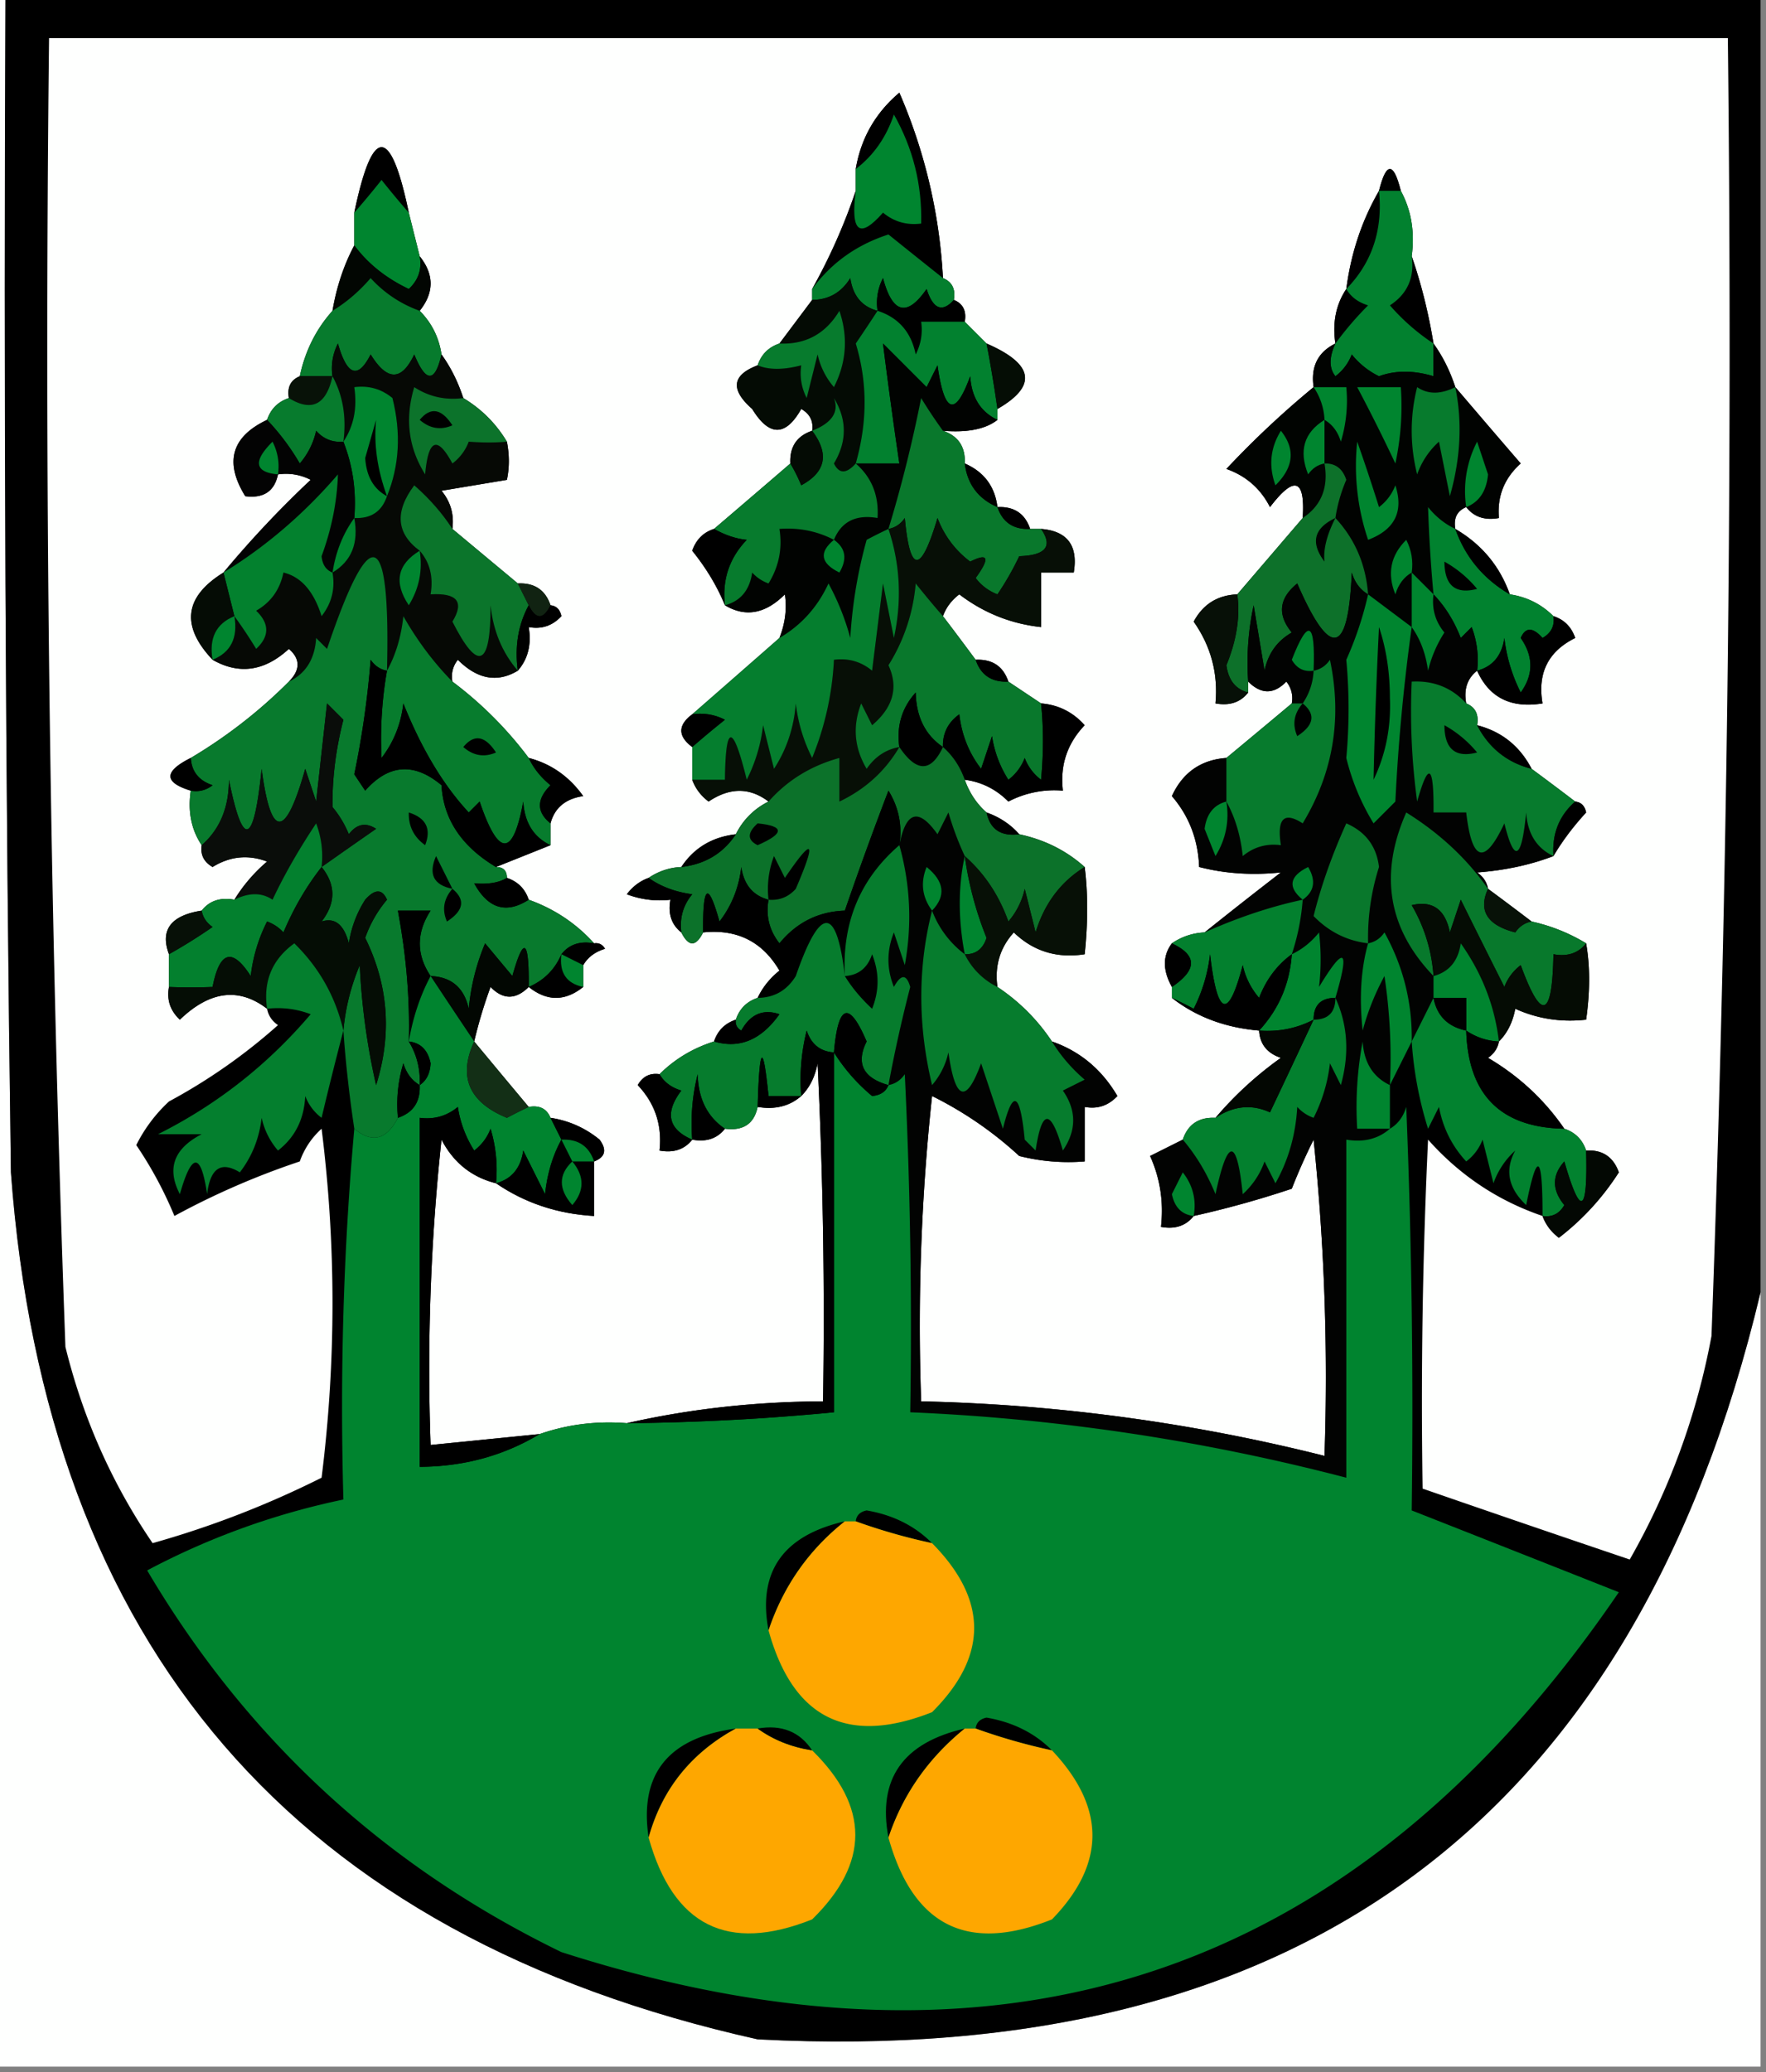<svg xmlns="http://www.w3.org/2000/svg" width="162" height="190" style="shape-rendering:geometricPrecision;text-rendering:geometricPrecision;image-rendering:optimizeQuality;fill-rule:evenodd;clip-rule:evenodd"><rect width="100%" height="100%" fill="#808080" stroke="none"/><path style="opacity:1" fill="#fefffe" d="M-.5-.5h1c-.167 36.002 0 72.001.5 108 3.209 43.535 26.042 70.035 68.5 79.5 49.829 2.611 80.495-20.222 92-68.5v71H-.5V-.5z"/><path style="opacity:1" d="M.5-.5h161v119c-11.505 48.278-42.171 71.111-92 68.5-42.458-9.465-65.291-35.965-68.5-79.5C.5 71.501.333 35.501.5-.5z"/><path style="opacity:1" fill="#fefffe" d="M141.5 111.5c.283.789.783 1.456 1.5 2a23.5 23.5 0 0 0 5.5-6c-.505-1.419-1.505-2.085-3-2-.333-1-1-1.667-2-2-1.836-2.668-4.169-4.834-7-6.5.556-.383.889-.883 1-1.5.768-.763 1.268-1.763 1.5-3 2.041.923 4.208 1.256 6.5 1 .365-2.579.365-4.912 0-7a16.331 16.331 0 0 0-5-2 301.462 301.462 0 0 0-4-3c-.111-.617-.444-1.117-1-1.5 2.536-.186 4.869-.686 7-1.5.806-1.368 1.806-2.7 3-4-.124-.607-.457-.94-1-1a301.462 301.462 0 0 0-4-3c-1.085-2.087-2.751-3.42-5-4 .172-.992-.162-1.658-1-2-.237-1.291.096-2.291 1-3 1.107 2.469 3.107 3.469 6 3-.478-2.778.522-4.778 3-6-.355-1.022-1.022-1.689-2-2-1.105-1.1-2.438-1.767-4-2-.919-2.59-2.586-4.59-5-6-.172-.992.162-1.658 1-2 .709.904 1.709 1.237 3 1-.172-1.992.495-3.658 2-5a1358.946 1358.946 0 0 1-6-7c-.489-1.495-1.155-2.828-2-4-.463-2.83-1.129-5.497-2-8 .295-2.235-.039-4.235-1-6-.667-2.667-1.333-2.667-2 0-1.572 2.715-2.572 5.715-3 9-.951 1.419-1.284 3.085-1 5-1.604.787-2.271 2.12-2 4a84.952 84.952 0 0 0-8 7.5c1.803.637 3.136 1.803 4 3.5 2.238-2.933 3.238-2.6 3 1l-6 7c-1.811.072-3.144.905-4 2.5 1.585 2.256 2.252 4.756 2 7.5 1.291.237 2.291-.096 3-1v-1c1.188 1.184 2.355 1.184 3.5 0 .464.594.631 1.261.5 2a1492.482 1492.482 0 0 1-6 5c-2.344.175-4.011 1.341-5 3.5 1.574 1.826 2.407 3.993 2.5 6.5 2.369.61 4.869.777 7.5.5a480.472 480.472 0 0 0-7 5.5 5.728 5.728 0 0 0-3 1c-.854 1.132-.854 2.465 0 4v1c2.216 1.733 4.882 2.733 8 3 .077 1.25.744 2.083 2 2.5a32.859 32.859 0 0 0-6 5.5c-1.527-.073-2.527.594-3 2l-3 1.5c.923 2.041 1.256 4.208 1 6.5 1.291.237 2.291-.096 3-1a90.583 90.583 0 0 0 9-2.5 54.628 54.628 0 0 1 2-4.5 211.151 211.151 0 0 1 1 29 166.488 166.488 0 0 0-37-5c-.332-9.357.002-18.69 1-28a34.173 34.173 0 0 1 8 5.5c1.973.495 3.973.662 6 .5v-5c1.175.219 2.175-.114 3-1-1.431-2.438-3.43-4.104-6-5-1.333-2-3-3.667-5-5-.27-1.929.23-3.595 1.5-5 1.789 1.729 3.956 2.396 6.5 2 .305-2.914.305-5.58 0-8-1.681-1.507-3.681-2.507-6-3-.79-.901-1.79-1.568-3-2-.901-.79-1.568-1.79-2-3 1.544.203 2.878.87 4 2a9.106 9.106 0 0 1 5-1c-.271-2.321.395-4.321 2-6-1.077-1.205-2.41-1.872-4-2l-3-2c-.473-1.406-1.473-2.073-3-2a303.438 303.438 0 0 0-3-4c.283-.79.783-1.456 1.5-2 2.235 1.702 4.735 2.702 7.5 3v-5h3c.412-2.473-.588-3.806-3-4h-1c-.473-1.406-1.473-2.073-3-2-.238-1.904-1.238-3.238-3-4 .073-1.527-.594-2.527-2-3 2.25.183 3.916-.15 5-1v-1c3.679-2.115 3.345-4.115-1-6l-2-2c.172-.992-.162-1.658-1-2 .172-.992-.162-1.658-1-2a49.184 49.184 0 0 0-4-17c-2.197 1.858-3.53 4.192-4 7v2a53.32 53.32 0 0 1-4 9v1l-3 4c-1 .333-1.667 1-2 2-2.359.889-2.525 2.222-.5 4 1.563 2.544 3.063 2.544 4.5 0 .797.457 1.13 1.124 1 2-1.406.473-2.073 1.473-2 3-2.359 2.03-4.692 4.03-7 6-.978.311-1.645.978-2 2 1.293 1.603 2.293 3.27 3 5 1.877 1.125 3.71.791 5.5-1 .195 1.32.028 2.653-.5 4a3697.052 3697.052 0 0 1-8 7c-1.333 1-1.333 2 0 3v3c.283.79.783 1.456 1.5 2 1.944-1.307 3.777-1.307 5.5 0a6.541 6.541 0 0 0-3 3c-2.174.25-3.84 1.25-5 3a5.728 5.728 0 0 0-3 1c-.79.283-1.456.783-2 1.5a8.434 8.434 0 0 0 4 .5c-.237 1.291.096 2.291 1 3 .667 1.333 1.333 1.333 2 0 3.106-.326 5.44.84 7 3.5-.88.708-1.547 1.542-2 2.5-1 .333-1.667 1-2 2-1 .333-1.667 1-2 2-1.934.61-3.6 1.61-5 3-.876-.13-1.543.203-2 1 1.586 1.673 2.253 3.673 2 6 1.291.237 2.291-.096 3-1 1.291.237 2.291-.096 3-1 1.679.215 2.679-.452 3-2 1.599.268 2.932-.066 4-1 .768-.763 1.268-1.763 1.5-3 .5 10.328.666 20.661.5 31-6.212.023-12.212.69-18 2-2.779-.221-5.446.112-8 1l-10 1c-.332-9.357.002-18.69 1-28 1.105 2.111 2.771 3.445 5 4 2.645 1.81 5.645 2.81 9 3v-5c1.025-.397 1.192-1.063.5-2a9.173 9.173 0 0 0-4.5-2c-.342-.838-1.008-1.172-2-1a1464.947 1464.947 0 0 1-5-6 42.618 42.618 0 0 1 1.5-5c1.145 1.184 2.312 1.184 3.5 0 1.667 1.333 3.333 1.333 5 0v-2c.417-.722 1.084-1.222 2-1.5-.228-.399-.562-.565-1-.5-1.648-1.826-3.648-3.16-6-4-.333-1-1-1.667-2-2 0-.667-.333-1-1-1l5-2v-2c.38-1.431 1.38-2.264 3-2.5-1.29-1.802-2.956-2.969-5-3.5a34.822 34.822 0 0 0-7-7 2.428 2.428 0 0 1 .5-2c1.79 1.791 3.623 2.125 5.5 1 .934-1.068 1.268-2.401 1-4 1.175.219 2.175-.114 3-1-.124-.607-.457-.94-1-1-.473-1.406-1.473-2.073-3-2l-6-5c.17-1.322-.163-2.489-1-3.5l6-1c.236-1.117.236-2.284 0-3.5-1-1.667-2.333-3-4-4-.489-1.495-1.155-2.828-2-4-.233-1.562-.9-2.895-2-4 1.333-1.667 1.333-3.333 0-5l-1-4c-1.667-8-3.333-8-5 0v3c-.958 1.802-1.625 3.802-2 6-1.508 1.681-2.508 3.681-3 6-.838.342-1.172 1.008-1 2-1 .333-1.667 1-2 2-3.267 1.545-3.934 3.878-2 7 1.679.215 2.679-.452 3-2a4.932 4.932 0 0 1 3 .5 95.27 95.27 0 0 0-8 8.5c-3.598 2.228-3.932 4.895-1 8 2.438 1.386 4.771 1.053 7-1 1.062.925 1.062 1.925 0 3a45.577 45.577 0 0 1-9 7c-2.485 1.24-2.485 2.24 0 3-.285 1.915.049 3.581 1 5-.13.876.203 1.543 1 2 1.598-.985 3.265-1.151 5-.5a14.692 14.692 0 0 0-3 3.5c-1.291-.237-2.291.096-3 1-2.832.442-3.832 1.775-3 4v3c-.219 1.175.114 2.175 1 3 2.752-2.647 5.42-2.98 8-1 .11.617.444 1.117 1 1.5a52.184 52.184 0 0 1-10 7 13.908 13.908 0 0 0-3 4 36.207 36.207 0 0 1 3.5 6.5 71.224 71.224 0 0 1 11.5-5 7.292 7.292 0 0 1 2-3 128.503 128.503 0 0 1 0 32 87.419 87.419 0 0 1-15.5 6c-3.721-5.45-6.388-11.45-8-18a2520.55 2520.55 0 0 1-1.5-120h154c.452 39.694-.048 79.36-1.5 119a65.333 65.333 0 0 1-7.5 20.5 2733.285 2733.285 0 0 1-19-6.5c-.167-10.672 0-21.339.5-32 2.906 3.271 6.406 5.604 10.5 7z"/><path style="opacity:1" d="M86.5 25.5c-1.648-1.31-3.314-2.643-5-4-2.922.946-5.256 2.613-7 5a53.32 53.32 0 0 0 4-9c-.492 3.79.341 4.456 2.5 2 1.011.837 2.178 1.17 3.5 1 .092-3.559-.742-6.892-2.5-10-.697 2.084-1.864 3.751-3.5 5 .47-2.808 1.803-5.142 4-7a49.184 49.184 0 0 1 4 17z"/><path style="opacity:1" fill="#00852f" d="M78.5 17.5v-2c1.636-1.249 2.803-2.916 3.5-5 1.758 3.108 2.592 6.441 2.5 10-1.322.17-2.489-.163-3.5-1-2.159 2.456-2.992 1.79-2.5-2z"/><path style="opacity:1" d="M37.5 19.5a81.718 81.718 0 0 1-2.5-3 81.718 81.718 0 0 1-2.5 3c1.667-8 3.333-8 5 0zM128.5 17.5h-2c.667-2.667 1.333-2.667 2 0z"/><path style="opacity:1" fill="#00852f" d="m37.5 19.5 1 4c.219 1.175-.114 2.175-1 3-2.086-.989-3.753-2.322-5-4v-3c.815-.93 1.648-1.93 2.5-3a81.718 81.718 0 0 0 2.5 3z"/><path style="opacity:1" d="M126.5 17.5c.362 3.581-.638 6.581-3 9 .428-3.285 1.428-6.285 3-9z"/><path style="opacity:1" fill="#047f2e" d="M86.5 25.5c.838.342 1.172 1.008 1 2-1.066 1.192-1.9.859-2.5-1-1.797 2.596-3.13 2.263-4-1a4.932 4.932 0 0 0-.5 3c-1.431-.38-2.264-1.38-2.5-3-.816 1.323-1.983 1.99-3.5 2v-1c1.744-2.387 4.078-4.054 7-5 1.686 1.357 3.352 2.69 5 4z"/><path style="opacity:1" fill="#020602" d="M32.5 22.5c1.247 1.678 2.914 3.011 5 4 .886-.825 1.219-1.825 1-3 1.333 1.667 1.333 3.333 0 5a11.112 11.112 0 0 1-4.5-3 14.692 14.692 0 0 1-3.5 3c.375-2.198 1.042-4.198 2-6z"/><path style="opacity:1" d="M129.5 23.5c.871 2.503 1.537 5.17 2 8a19.555 19.555 0 0 1-4-3.5c1.607-1.049 2.273-2.549 2-4.5z"/><path style="opacity:1" fill="#077b2d" d="M38.5 28.5c1.1 1.105 1.767 2.438 2 4-.596 2.612-1.429 2.612-2.5 0-1.154 2.457-2.488 2.457-4 0-1.16 2.297-2.16 1.964-3-1a4.932 4.932 0 0 0-.5 3h-3c.492-2.319 1.492-4.319 3-6 1.294-.79 2.46-1.79 3.5-3a11.112 11.112 0 0 0 4.5 3z"/><path style="opacity:1" fill="#040b04" d="M80.5 28.5a186.2 186.2 0 0 1-2 3c1.079 3.536 1.079 7.203 0 11-.864.963-1.53.963-2 0 1.206-2.016 1.206-4.016 0-6 .484 1.28-.183 2.28-2 3 .13-.876-.203-1.543-1-2-1.437 2.544-2.937 2.544-4.5 0-2.025-1.778-1.859-3.111.5-4 1.028.426 2.361.426 4 0a4.932 4.932 0 0 0 .5 3l1-4a6.807 6.807 0 0 0 1.5 3c1.147-2.265 1.314-4.598.5-7-1.263 2.107-3.097 3.107-5.5 3l3-4c1.517-.01 2.684-.677 3.5-2 .236 1.62 1.069 2.62 2.5 3z"/><path style="opacity:1" d="M87.5 27.5c.838.342 1.172 1.008 1 2h-4a4.932 4.932 0 0 1-.5 3c-.416-2.05-1.583-3.384-3.5-4a4.932 4.932 0 0 1 .5-3c.87 3.263 2.203 3.596 4 1 .6 1.859 1.434 2.192 2.5 1zM123.5 26.5c.418.722 1.084 1.222 2 1.5a30.217 30.217 0 0 0-3 3.5c-.284-1.915.049-3.581 1-5z"/><path style="opacity:1" fill="#02812f" d="M126.5 17.5h2c.961 1.765 1.295 3.765 1 6 .273 1.951-.393 3.451-2 4.5a19.555 19.555 0 0 0 4 3.5v3c-1.831-.552-3.497-.552-5 0a7.248 7.248 0 0 1-2.5-2 4.458 4.458 0 0 1-1.5 2c-.587-.733-.587-1.733 0-3a30.217 30.217 0 0 1 3-3.5c-.916-.278-1.582-.778-2-1.5 2.362-2.419 3.362-5.419 3-9z"/><path style="opacity:1" fill="#077b2d" d="M69.5 33.5c.333-1 1-1.667 2-2 2.403.107 4.237-.893 5.5-3 .814 2.402.647 4.735-.5 7a6.807 6.807 0 0 1-1.5-3l-1 4a4.932 4.932 0 0 1-.5-3c-1.639.426-2.972.426-4 0z"/><path style="opacity:1" fill="#02812f" d="M80.5 28.5c1.917.616 3.084 1.95 3.5 4 .483-.948.65-1.948.5-3h4l2 2c.378 1.975.712 3.975 1 6v1c-1.545-.73-2.378-2.063-2.5-4-1.377 3.765-2.377 3.432-3-1l-1 2-4-4c.451 3.612.951 7.279 1.5 11h-4c1.079-3.797 1.079-7.464 0-11a186.2 186.2 0 0 0 2-3z"/><path style="opacity:1" fill="#060905" d="M40.5 32.5c.845 1.172 1.511 2.505 2 4-1.644.214-3.144-.12-4.5-1-.874 2.879-.54 5.545 1 8 .283-3.242 1.117-3.576 2.5-1a4.452 4.452 0 0 0 1.5-2c1.285.098 2.451.098 3.5 0 .236 1.216.236 2.383 0 3.5l-6 1c.837 1.011 1.17 2.178 1 3.5-.929-1.436-2.095-2.77-3.5-4-1.812 2.42-1.645 4.42.5 6 .934 1.068 1.268 2.401 1 4 2.442-.146 3.11.687 2 2.5 2.355 4.651 3.521 4.151 3.5-1.5.24 2.352 1.074 4.352 2.5 6-1.877 1.125-3.71.791-5.5-1a2.428 2.428 0 0 0-.5 2c-1.722-1.753-3.222-3.753-4.5-6-.198 1.882-.698 3.548-1.5 5 .331-13.171-1.502-13.838-5.5-2l-1-1c-.122 1.937-.955 3.27-2.5 4 1.062-1.075 1.062-2.075 0-3-2.229 2.053-4.562 2.386-7 1 1.677-.683 2.343-2.017 2-4a44.293 44.293 0 0 1 2 3c1.231-1.15 1.231-2.317 0-3.5 1.35-.772 2.182-1.94 2.5-3.5 1.618.389 2.785 1.722 3.5 4 .929-1.189 1.262-2.522 1-4 1.756-1.052 2.423-2.719 2-5 1.527.073 2.527-.594 3-2 1.138-2.803 1.304-5.803.5-9-1.011-.837-2.178-1.17-3.5-1 .285 1.915-.049 3.581-1 5 .295-2.235-.039-4.235-1-6a4.932 4.932 0 0 1 .5-3c.84 2.964 1.84 3.297 3 1 1.512 2.457 2.846 2.457 4 0 1.071 2.612 1.904 2.612 2.5 0z"/><path style="opacity:1" fill="#010301" d="M91.5 38.5c-1.084.85-2.75 1.183-5 1a44.293 44.293 0 0 1-2-3c-.82 4.13-1.82 8.13-3 12-.65.304-1.317.637-2 1a42.707 42.707 0 0 0-1.5 9 22.948 22.948 0 0 0-2-5c-.996 2.16-2.496 3.827-4.5 5 .528-1.347.695-2.68.5-4-1.79 1.791-3.623 2.125-5.5 1 1.431-.38 2.264-1.38 2.5-3 .414.457.914.79 1.5 1 .952-1.545 1.285-3.212 1-5 1.791-.134 3.458.2 5 1 .683-1.676 2.017-2.343 4-2 .135-2.054-.532-3.72-2-5h4a498.478 498.478 0 0 1-1.5-11l4 4 1-2c.623 4.432 1.623 4.765 3 1 .122 1.937.955 3.27 2.5 4z"/><path style="opacity:1" fill="#050d05" d="M90.5 31.5c4.345 1.885 4.679 3.885 1 6a127.559 127.559 0 0 0-1-6z"/><path style="opacity:1" fill="#010301" d="M122.5 31.5c-.587 1.267-.587 2.267 0 3a4.458 4.458 0 0 0 1.5-2 7.248 7.248 0 0 0 2.5 2c1.503-.552 3.169-.552 5 0v-3c.845 1.172 1.511 2.505 2 4 1.948 2.289 3.948 4.622 6 7-1.505 1.342-2.172 3.008-2 5-1.291.237-2.291-.096-3-1-.838.342-1.172 1.008-1 2-.958-.453-1.792-1.12-2.5-2 .083 2.62.25 5.286.5 8l-2-2v5l-4-3c-.206-2.738-1.206-5.072-3-7a14.102 14.102 0 0 1 1-3.5c-.336-1.03-1.003-1.53-2-1.5v-4c.722.417 1.222 1.084 1.5 2 .494-1.634.66-3.3.5-5h-3c-.271-1.88.396-3.213 2-4z"/><path style="opacity:1" fill="#081208" d="M27.5 34.5h3c-.576 2.624-1.91 3.29-4 2-.172-.992.162-1.658 1-2z"/><path style="opacity:1" fill="#077b2d" d="M30.5 34.5c.961 1.765 1.295 3.765 1 6-.996.086-1.83-.248-2.5-1a6.807 6.807 0 0 1-1.5 3 21.617 21.617 0 0 0-3-4c.333-1 1-1.667 2-2 2.09 1.29 3.424.624 4-2z"/><path style="opacity:1" fill="#00852f" d="M35.5 45.5c-.473 1.406-1.473 2.073-3 2 .202-2.45-.131-4.783-1-7 .951-1.419 1.285-3.085 1-5 1.322-.17 2.489.163 3.5 1 .804 3.197.638 6.197-.5 9z"/><path style="opacity:1" fill="#0c732b" d="M42.5 36.5c1.667 1 3 2.333 4 4-1.049.098-2.215.098-3.5 0a4.452 4.452 0 0 1-1.5 2c-1.383-2.576-2.217-2.242-2.5 1-1.54-2.455-1.874-5.121-1-8 1.356.88 2.856 1.214 4.5 1z"/><path style="opacity:1" fill="#010401" d="M120.5 35.5c.61.891.943 1.891 1 3-1.877 1.16-2.377 2.826-1.5 5 .383-.556.883-.89 1.5-1 .38 2.198-.287 3.865-2 5 .238-3.6-.762-3.933-3-1-.864-1.697-2.197-2.863-4-3.5a84.952 84.952 0 0 1 8-7.5z"/><path style="opacity:1" fill="#00852f" d="M120.5 35.5h3a12.93 12.93 0 0 1-.5 5c-.278-.916-.778-1.583-1.5-2a5.727 5.727 0 0 0-1-3zM124.5 35.5h4a24.935 24.935 0 0 1-.5 7 162.702 162.702 0 0 0-3.5-7z"/><path style="opacity:1" fill="#077b2d" d="M133.5 35.5c.652 3.206.485 6.54-.5 10l-1-5a7.292 7.292 0 0 0-2 3 16.242 16.242 0 0 1 0-8c.986.671 2.153.671 3.5 0zM78.5 42.5c1.468 1.28 2.135 2.946 2 5-1.983-.343-3.317.324-4 2-1.542-.8-3.209-1.134-5-1 .285 1.788-.048 3.455-1 5a3.646 3.646 0 0 1-1.5-1c-.236 1.62-1.069 2.62-2.5 3-.271-2.321.395-4.321 2-6-.972-.093-1.972-.426-3-1 2.308-1.97 4.641-3.97 7-6 .38.633.713 1.3 1 2 2.254-1.214 2.588-2.88 1-5 1.817-.72 2.484-1.72 2-3 1.206 1.984 1.206 3.984 0 6 .47.963 1.136.963 2 0z"/><path style="opacity:1" fill="#09782c" d="M86.5 39.5c1.406.473 2.073 1.473 2 3 .238 1.904 1.238 3.238 3 4 .473 1.406 1.473 2.073 3 2h1c1.102 1.592.435 2.425-2 2.5a26.61 26.61 0 0 1-2 3.5 4.452 4.452 0 0 1-2-1.5c1.333-1.84 1.166-2.34-.5-1.5a8.905 8.905 0 0 1-3-4c-1.526 5.127-2.526 5.127-3 0-.383.556-.883.89-1.5 1 1.18-3.87 2.18-7.87 3-12a44.293 44.293 0 0 0 2 3z"/><path style="opacity:1" d="M38.5 38.5c.997-1.212 1.997-1.046 3 .5-1.077.47-2.077.303-3-.5zM35.5 45.5c-1.225-.652-1.892-1.819-2-3.5l1-3.5c-.223 2.238.11 4.572 1 7z"/><path style="opacity:1" fill="#00852f" d="M121.5 38.5v4c-.617.11-1.117.444-1.5 1-.877-2.174-.377-3.84 1.5-5z"/><path style="opacity:1" fill="#030303" d="M24.5 38.5a21.617 21.617 0 0 1 3 4 6.807 6.807 0 0 0 1.5-3c.67.752 1.504 1.086 2.5 1 .869 2.217 1.202 4.55 1 7-1.038 1.43-1.704 3.097-2 5-.597-.235-.93-.735-1-1.5.922-2.505 1.422-5.005 1.5-7.5-3.098 3.607-6.598 6.607-10.5 9a95.27 95.27 0 0 1 8-8.5 4.932 4.932 0 0 0-3-.5c-.321 1.548-1.321 2.215-3 2-1.934-3.122-1.267-5.455 2-7z"/><path style="opacity:1" fill="#00852f" d="M117.5 39.5c1.344 1.685 1.177 3.352-.5 5-.64-1.765-.473-3.432.5-5zM25.5 43.5c-2.146-.196-2.312-1.196-.5-3 .483.948.65 1.948.5 3zM124.5 40.5c.665 1.87 1.331 3.87 2 6a4.458 4.458 0 0 0 1.5-2c.779 2.406-.054 4.073-2.5 5a21.128 21.128 0 0 1-1-9zM134.5 46.5a9.86 9.86 0 0 1 1-6l1 3c-.14 1.53-.807 2.53-2 3z"/><path style="opacity:1" fill="#040b04" d="M74.5 39.5c1.588 2.12 1.254 3.786-1 5a14.81 14.81 0 0 0-1-2c-.073-1.527.594-2.527 2-3z"/><path style="opacity:1" d="M88.5 42.5c1.762.762 2.762 2.096 3 4-1.762-.762-2.762-2.096-3-4z"/><path style="opacity:1" fill="#03812e" d="M30.5 52.5c.262 1.478-.071 2.811-1 4-.715-2.278-1.882-3.611-3.5-4-.318 1.56-1.15 2.728-2.5 3.5 1.231 1.183 1.231 2.35 0 3.5a44.293 44.293 0 0 0-2-3l-1-4c3.902-2.393 7.402-5.393 10.5-9-.078 2.495-.578 4.995-1.5 7.5.07.765.403 1.265 1 1.5z"/><path style="opacity:1" fill="#0b752b" d="m41.5 48.5 6 5 1 2c-.961 1.765-1.295 3.765-1 6-1.426-1.648-2.26-3.648-2.5-6 .021 5.651-1.145 6.151-3.5 1.5 1.11-1.813.442-2.646-2-2.5.268-1.599-.066-2.932-1-4-2.145-1.58-2.312-3.58-.5-6 1.405 1.23 2.571 2.564 3.5 4z"/><path style="opacity:1" d="M91.5 46.5c1.527-.073 2.527.594 3 2-1.527.073-2.527-.594-3-2z"/><path style="opacity:1" fill="#01822f" d="M133.5 48.5c.919 2.59 2.586 4.59 5 6 1.562.233 2.895.9 4 2 .131.876-.202 1.543-1 2-.896-1.006-1.562-1.006-2 0 1.181 1.698 1.181 3.365 0 5a14.72 14.72 0 0 1-1.5-5c-.236 1.62-1.069 2.62-2.5 3a8.43 8.43 0 0 0-.5-4l-1 1c-.608-1.566-1.442-2.9-2.5-4-.25-2.714-.417-5.38-.5-8 .708.88 1.542 1.547 2.5 2z"/><path style="opacity:1" fill="#00852f" d="M32.5 47.5c.423 2.281-.244 3.948-2 5 .296-1.903.962-3.57 2-5z"/><path style="opacity:1" fill="#070f06" d="M95.5 48.5c2.412.194 3.412 1.527 3 4h-3v5c-2.765-.298-5.265-1.298-7.5-3-.717.544-1.217 1.21-1.5 2a81.718 81.718 0 0 1-2.5-3 16.707 16.707 0 0 1-2.5 7.5c.935 2.031.435 3.864-1.5 5.5l-1-2c-.808 2.079-.641 4.079.5 6 .765-1.112 1.765-1.779 3-2-1.292 2.202-3.126 3.868-5.5 5v-4c-2.612.717-4.778 2.05-6.5 4-1.723-1.307-3.556-1.307-5.5 0-.717-.544-1.217-1.21-1.5-2h3c.057-5.182.724-5.182 2 0a14.73 14.73 0 0 0 1.5-5l1 4c1.163-1.785 1.83-3.785 2-6a14.73 14.73 0 0 0 1.5 5 27.288 27.288 0 0 0 2-9c1.322-.17 2.489.163 3.5 1l1-8 1 5c.747-3.424.58-6.757-.5-10 .617-.11 1.117-.444 1.5-1 .474 5.127 1.474 5.127 3 0a8.905 8.905 0 0 0 3 4c1.666-.84 1.833-.34.5 1.5a4.452 4.452 0 0 0 2 1.5 26.61 26.61 0 0 0 2-3.5c2.435-.075 3.102-.908 2-2.5z"/><path style="opacity:1" d="M65.5 48.5c1.028.574 2.028.907 3 1-1.605 1.679-2.271 3.679-2 6-.707-1.73-1.707-3.397-3-5 .355-1.022 1.022-1.689 2-2z"/><path style="opacity:1" fill="#057e2e" d="M81.5 48.5c1.08 3.243 1.247 6.576.5 10l-1-5-1 8c-1.011-.837-2.178-1.17-3.5-1a27.288 27.288 0 0 1-2 9 14.73 14.73 0 0 1-1.5-5c-.17 2.215-.837 4.215-2 6l-1-4a14.73 14.73 0 0 1-1.5 5c-1.276-5.182-1.943-5.182-2 0h-3v-3c.93-.815 1.93-1.648 3-2.5a4.932 4.932 0 0 0-3-.5c2.641-2.304 5.308-4.638 8-7 2.004-1.173 3.504-2.84 4.5-5a22.948 22.948 0 0 1 2 5 42.707 42.707 0 0 1 1.5-9c.683-.363 1.35-.696 2-1z"/><path style="opacity:1" d="M133.5 48.5c2.414 1.41 4.081 3.41 5 6-2.414-1.41-4.081-3.41-5-6z"/><path style="opacity:1" fill="#00852f" d="M76.5 49.5c1.073.75 1.24 1.75.5 3-1.728-.852-1.895-1.852-.5-3zM129.5 52.5c-.722.417-1.222 1.084-1.5 2-.774-1.903-.44-3.57 1-5 .483.948.649 1.948.5 3z"/><path style="opacity:1" fill="#087a2d" d="M35.5 61.5c-.617-.11-1.117-.444-1.5-1A84.735 84.735 0 0 1 32.5 71l1 1.5c2.156-2.438 4.49-2.605 7-.5.176 3.117 1.843 5.617 5 7.5.667 0 1 .333 1 1-.731.442-1.731.609-3 .5 1.275 2.324 2.942 2.824 5 1.5 2.352.84 4.352 2.174 6 4-1.291-.237-2.291.096-3 1-.6 1.4-1.6 2.4-3 3 .043-4.393-.457-4.726-1.5-1l-2.5-3a20.216 20.216 0 0 0-1.5 6c-.422-1.926-1.59-2.926-3.5-3-1.319-1.968-1.319-3.968 0-6h-3c.774 4.158 1.107 8.158 1 12 .734 1.208 1.067 2.541 1 4-.722-.418-1.222-1.084-1.5-2a12.936 12.936 0 0 0-.5 5c-1.038 2.019-2.372 2.353-4 1-.46-3.057-.794-6.057-1-9 .18-2.035.68-4.035 1.5-6a62.692 62.692 0 0 0 1.5 11c1.47-4.66 1.138-9.16-1-13.5a11.074 11.074 0 0 1 2-3.5c-.438-1.006-1.104-1.006-2 0a10.253 10.253 0 0 0-1.5 4c-.448-1.724-1.282-2.391-2.5-2 1.315-1.699 1.315-3.365 0-5a712.541 712.541 0 0 1 5-3.5c-.95-.617-1.782-.45-2.5.5a9.468 9.468 0 0 0-1.5-2.5c-.03-2.624.303-5.29 1-8L30 64.5l-1 9-1-3c-1.822 6.458-3.155 6.458-4 0-.714 7.042-1.714 7.376-3 1-.002 2.551-.836 4.551-2.5 6-.951-1.419-1.285-3.085-1-5a2.428 2.428 0 0 0 2-.5c-1.256-.417-1.923-1.25-2-2.5a45.577 45.577 0 0 0 9-7c1.545-.73 2.378-2.063 2.5-4l1 1c3.998-11.838 5.831-11.171 5.5 2z"/><path style="opacity:1" fill="#00852f" d="M38.5 50.5c.285 1.788-.048 3.455-1 5-1.394-2.082-1.061-3.749 1-5z"/><path style="opacity:1" fill="#0d712a" d="M121.5 42.5c.997-.03 1.664.47 2 1.5a14.102 14.102 0 0 0-1 3.5c1.794 1.928 2.794 4.262 3 7-.722-.417-1.222-1.084-1.5-2-.31 7.623-1.977 7.956-5 1-1.682 1.365-1.849 2.865-.5 4.5-1.349.772-2.182 1.94-2.5 3.5l-1-6a24.935 24.935 0 0 0-.5 7v1c-1.149-.291-1.816-1.124-2-2.5.945-2.314 1.278-4.481 1-6.5l6-7c1.713-1.135 2.38-2.802 2-5z"/><path style="opacity:1" d="M122.5 47.5c-.791 1.556-1.124 2.89-1 4-1.309-1.74-.976-3.073 1-4zM132.5 51.5a10.51 10.51 0 0 1 3 2.5c-1.989.52-2.989-.314-3-2.5z"/><path style="opacity:1" fill="#050c05" d="m20.5 52.5 1 4c-1.677.683-2.343 2.017-2 4-2.932-3.105-2.598-5.772 1-8z"/><path style="opacity:1" fill="#020302" d="M125.5 54.5a31.69 31.69 0 0 1-2 6 49.012 49.012 0 0 1 0 9 20.997 20.997 0 0 0 2.5 6l2-2c.265-5.382.765-10.715 1.5-16 .79 1.108 1.29 2.442 1.5 4a11.339 11.339 0 0 1 1.5-3.5c-.837-1.011-1.17-2.178-1-3.5 1.058 1.1 1.892 2.434 2.5 4l1-1a8.43 8.43 0 0 1 .5 4c-.904.709-1.237 1.709-1 3-1.32-1.442-2.986-2.108-5-2a60.93 60.93 0 0 0 .5 11c1.043-3.726 1.543-3.393 1.5 1h3c.52 4.53 1.686 4.863 3.5 1 .914 3.685 1.581 3.352 2-1 .122 1.937.955 3.27 2.5 4-2.131.814-4.464 1.314-7 1.5.556.383.889.883 1 1.5-1.921-2.748-4.421-5.081-7.5-7-2.504 5.662-1.671 10.662 2.5 15v2l-2 4c.061-3.549-.773-6.882-2.5-10-.383.556-.883.89-1.5 1-.659 2.329-.826 4.995-.5 8a22.973 22.973 0 0 1 2-5c.498 3.317.665 6.65.5 10-1.545-.73-2.378-2.063-2.5-4a32.462 32.462 0 0 0-.5 8h3c-1.068.934-2.401 1.268-4 1v31a189.922 189.922 0 0 0-40-6c.166-10.339 0-20.672-.5-31-.383.556-.883.89-1.5 1a130.085 130.085 0 0 1 2-9c-.346-1.196-.846-1.196-1.5 0-.667-1.667-.667-3.333 0-5l1 3c.678-3.721.511-7.388-.5-11 .6-3.125 1.767-3.458 3.5-1l1-2c.41 1.4.91 2.734 1.5 4-.612 2.804-.612 5.804 0 9a8.95 8.95 0 0 1-3-4c-1.315 5.18-1.315 10.514 0 16a6.807 6.807 0 0 0 1.5-3c.623 4.432 1.623 4.765 3 1l2 6c.915-3.685 1.581-3.352 2 1l1 1c.57-3.861 1.402-3.861 2.5 0 1.26-1.853 1.26-3.686 0-5.5l2-1a14.692 14.692 0 0 1-3-3.5c2.57.896 4.569 2.562 6 5-.825.886-1.825 1.219-3 1v5a18.452 18.452 0 0 1-6-.5 34.173 34.173 0 0 0-8-5.5 196.883 196.883 0 0 0-1 28 166.488 166.488 0 0 1 37 5c.332-9.69-.002-19.356-1-29a54.628 54.628 0 0 0-2 4.5 90.583 90.583 0 0 1-9 2.5c-.709.904-1.709 1.237-3 1 .256-2.292-.077-4.459-1-6.5l3-1.5c1.225 1.437 2.225 3.104 3 5 1.124-5.221 1.958-5.221 2.5 0a7.293 7.293 0 0 0 2-3l1 2c1.194-2.123 1.86-4.457 2-7 .414.457.914.791 1.5 1a14.722 14.722 0 0 0 1.5-5l1 2c.801-2.867.634-5.534-.5-8 1.341-4.532.841-4.866-1.5-1a21.438 21.438 0 0 0 0-5c-.708.88-1.542 1.547-2.5 2a20.691 20.691 0 0 0 1-5c-2.934.627-5.934 1.627-9 3a480.472 480.472 0 0 1 7-5.5c-2.631.277-5.131.11-7.5-.5-.093-2.507-.926-4.674-2.5-6.5.989-2.159 2.656-3.325 5-3.5v4c.802 1.452 1.302 3.118 1.5 5 1.011-.837 2.178-1.17 3.5-1-.381-2.442.286-3.109 2-2 2.799-4.637 3.633-9.637 2.5-15-.383.556-.883.89-1.5 1a5.727 5.727 0 0 1-1 3h-1a2.429 2.429 0 0 0-.5-2c-1.145 1.184-2.312 1.184-3.5 0-.163-2.357.003-4.69.5-7l1 6c.318-1.56 1.151-2.728 2.5-3.5-1.349-1.635-1.182-3.135.5-4.5 3.023 6.956 4.69 6.623 5-1 .278.916.778 1.583 1.5 2z"/><path style="opacity:1" fill="#00852f" d="m129.5 52.5 2 2c-.17 1.322.163 2.489 1 3.5a11.339 11.339 0 0 0-1.5 3.5c-.21-1.558-.71-2.892-1.5-4v-5z"/><path style="opacity:1" fill="#112312" d="M47.5 53.5c1.527-.073 2.527.594 3 2-.667 1.333-1.333 1.333-2 0l-1-2z"/><path style="opacity:1" fill="#09782c" d="M86.5 56.5a303.438 303.438 0 0 1 3 4c.473 1.406 1.473 2.073 3 2l3 2c.228 2.227.228 4.56 0 7a4.452 4.452 0 0 1-1.5-2 4.452 4.452 0 0 1-1.5 2 10.253 10.253 0 0 1-1.5-4l-1 3c-1.117-1.45-1.784-3.116-2-5-1.039.744-1.539 1.744-1.5 3-1.617-1.09-2.45-2.756-2.5-5-1.27 1.405-1.77 3.071-1.5 5-1.235.221-2.235.888-3 2-1.141-1.921-1.308-3.921-.5-6l1 2c1.935-1.636 2.435-3.469 1.5-5.5a16.707 16.707 0 0 0 2.5-7.5 81.718 81.718 0 0 0 2.5 3z"/><path style="opacity:1" fill="#071007" d="M113.5 54.5c.278 2.019-.055 4.186-1 6.5.184 1.376.851 2.209 2 2.5-.709.904-1.709 1.237-3 1 .252-2.744-.415-5.244-2-7.5.856-1.595 2.189-2.428 4-2.5z"/><path style="opacity:1" fill="#00852f" d="m125.5 54.5 4 3a180.542 180.542 0 0 0-1.5 16l-2 2a20.997 20.997 0 0 1-2.5-6 49.012 49.012 0 0 0 0-9 31.69 31.69 0 0 0 2-6z"/><path style="opacity:1" d="M48.5 55.5c.667 1.333 1.333 1.333 2 0 .543.06.876.393 1 1-.825.886-1.825 1.219-3 1 .268 1.599-.066 2.932-1 4-.295-2.235.039-4.235 1-6z"/><path style="opacity:1" fill="#00852f" d="M21.5 56.5c.343 1.983-.323 3.317-2 4-.343-1.983.323-3.317 2-4z"/><path style="opacity:1" fill="#077c2d" d="M41.5 62.5a34.822 34.822 0 0 1 7 7c.453.958 1.12 1.792 2 2.5-1.291 1.292-1.291 2.458 0 3.5v2c-1.545-.73-2.378-2.063-2.5-4-.936 5.113-2.27 5.113-4 0l-1 1c-2.337-2.512-4.337-5.845-6-10-.216 1.884-.883 3.55-2 5a36.004 36.004 0 0 1 .5-8c.802-1.452 1.302-3.118 1.5-5 1.278 2.247 2.778 4.247 4.5 6z"/><path style="opacity:1" d="M142.5 56.5c.978.311 1.645.978 2 2-2.478 1.222-3.478 3.222-3 6-2.893.469-4.893-.531-6-3 1.431-.38 2.264-1.38 2.5-3a14.72 14.72 0 0 0 1.5 5c1.181-1.635 1.181-3.302 0-5 .438-1.006 1.104-1.006 2 0 .798-.457 1.131-1.124 1-2z"/><path style="opacity:1" fill="#00852f" d="M120.5 61.5c-.876.13-1.543-.203-2-1 1.507-3.855 2.174-3.521 2 1z"/><path style="opacity:1" d="M126.5 57.5c.663 1.973.996 4.14 1 6.5.109 2.7-.391 5.2-1.5 7.5.104-4.806.271-9.472.5-14zM35.5 61.5a36.004 36.004 0 0 0-.5 8c1.117-1.45 1.784-3.116 2-5 1.663 4.155 3.663 7.488 6 10l1-1c1.73 5.113 3.064 5.113 4 0 .122 1.937.955 3.27 2.5 4l-5 2c-3.157-1.883-4.824-4.383-5-7.5-2.51-2.105-4.844-1.938-7 .5l-1-1.5A84.735 84.735 0 0 0 34 60.5c.383.556.883.89 1.5 1zM89.5 60.5c1.527-.073 2.527.594 3 2-1.527.073-2.527-.594-3-2z"/><path style="opacity:1" fill="#077b2d" d="M112.5 73.5v-4c1.975-1.637 3.975-3.304 6-5h1a5.727 5.727 0 0 0 1-3c.617-.11 1.117-.444 1.5-1 1.133 5.363.299 10.363-2.5 15-1.714-1.109-2.381-.442-2 2-1.322-.17-2.489.163-3.5 1-.198-1.882-.698-3.548-1.5-5zM134.5 64.5c.838.342 1.172 1.008 1 2 1.085 2.087 2.751 3.42 5 4a301.462 301.462 0 0 1 4 3c-1.468 1.28-2.135 2.946-2 5-1.545-.73-2.378-2.063-2.5-4-.419 4.352-1.086 4.685-2 1-1.814 3.863-2.98 3.53-3.5-1h-3c.043-4.393-.457-4.726-1.5-1a60.93 60.93 0 0 1-.5-11c2.014-.108 3.68.558 5 2z"/><path style="opacity:1" d="M86.5 68.5c-1.094 2.336-2.427 2.336-4 0-.27-1.929.23-3.595 1.5-5 .05 2.244.883 3.91 2.5 5z"/><path style="opacity:1" fill="#0a0d0a" d="M29.5 79.5a8.434 8.434 0 0 0-.5-4c-1.613 2.424-2.947 4.757-4 7-.986-.671-2.153-.671-3.5 0 .79-1.294 1.79-2.46 3-3.5-1.735-.651-3.402-.485-5 .5-.797-.457-1.13-1.124-1-2 1.664-1.449 2.498-3.449 2.5-6 1.286 6.376 2.286 6.042 3-1 .845 6.458 2.178 6.458 4 0l1 3 1-9 1.5 1.5c-.697 2.71-1.03 5.376-1 8a9.468 9.468 0 0 1 1.5 2.5c.718-.95 1.55-1.117 2.5-.5a712.541 712.541 0 0 0-5 3.5z"/><path style="opacity:1" d="M95.5 64.5c1.59.128 2.923.795 4 2-1.605 1.679-2.271 3.679-2 6a9.106 9.106 0 0 0-5 1c-1.122-1.13-2.456-1.797-4-2-.432-1.21-1.099-2.21-2-3-.039-1.256.461-2.256 1.5-3 .216 1.884.883 3.55 2 5l1-3a10.253 10.253 0 0 0 1.5 4 4.452 4.452 0 0 0 1.5-2 4.452 4.452 0 0 0 1.5 2c.228-2.44.228-4.773 0-7zM119.5 64.5c1.213.997 1.046 1.997-.5 3-.47-1.077-.303-2.077.5-3zM63.5 65.5a4.932 4.932 0 0 1 3 .5 81.718 81.718 0 0 0-3 2.5c-1.333-1-1.333-2 0-3zM132.5 66.5a10.51 10.51 0 0 1 3 2.5c-1.989.52-2.989-.314-3-2.5zM135.5 66.5c2.249.58 3.915 1.913 5 4-2.249-.58-3.915-1.913-5-4zM42.5 68.5c.997-1.213 1.997-1.046 3 .5-1.077.47-2.077.303-3-.5z"/><path style="opacity:1" fill="#0c722a" d="M82.5 68.5c1.573 2.336 2.906 2.336 4 0 .901.79 1.568 1.79 2 3 .432 1.21 1.099 2.21 2 3 .321 1.548 1.321 2.215 3 2 2.319.493 4.319 1.493 6 3-2.196 1.354-3.696 3.354-4.5 6l-1-4a6.807 6.807 0 0 1-1.5 3c-.861-2.41-2.194-4.41-4-6-.59-1.266-1.09-2.6-1.5-4l-1 2c-1.733-2.458-2.9-2.125-3.5 1 .285-1.788-.048-3.455-1-5a346.566 346.566 0 0 0-4 11c-2.429.085-4.429 1.085-6 3-.929-1.189-1.262-2.522-1-4-1.431-.38-2.264-1.38-2.5-3-.216 1.884-.883 3.55-2 5-1.043-3.726-1.543-3.393-1.5 1-.667 1.333-1.333 1.333-2 0-.17-1.322.163-2.489 1-3.5-1.558-.21-2.892-.71-4-1.5a5.728 5.728 0 0 1 3-1c2.174-.25 3.84-1.25 5-3a6.541 6.541 0 0 1 3-3c1.722-1.95 3.888-3.283 6.5-4v4c2.374-1.132 4.208-2.798 5.5-5z"/><path style="opacity:1" d="M17.5 69.5c.077 1.25.744 2.083 2 2.5a2.428 2.428 0 0 1-2 .5c-2.485-.76-2.485-1.76 0-3zM48.5 69.5c2.044.531 3.71 1.698 5 3.5-1.62.236-2.62 1.069-3 2.5-1.291-1.042-1.291-2.208 0-3.5-.88-.708-1.547-1.542-2-2.5zM82.5 77.5c-3.593 3.09-5.26 7.09-5 12-.755-6.486-2.255-6.486-4.5 0-.816 1.323-1.983 1.99-3.5 2 .453-.958 1.12-1.792 2-2.5-1.56-2.66-3.894-3.826-7-3.5-.043-4.393.457-4.726 1.5-1 1.117-1.45 1.784-3.116 2-5 .236 1.62 1.069 2.62 2.5 3-.262 1.478.071 2.811 1 4 1.571-1.915 3.571-2.915 6-3 1.247-3.623 2.58-7.29 4-11 .952 1.545 1.285 3.212 1 5z"/><path style="opacity:1" fill="#00852f" d="M112.5 73.5c.285 1.788-.048 3.455-1 5l-1-2.5c.184-1.376.851-2.209 2-2.5z"/><path style="opacity:1" d="M144.5 73.5c.543.06.876.393 1 1-1.194 1.3-2.194 2.632-3 4-.135-2.054.532-3.72 2-5zM37.5 74.5c1.585.502 2.085 1.502 1.5 3-1.039-.744-1.539-1.744-1.5-3zM90.5 74.5c1.21.432 2.21 1.099 3 2-1.679.215-2.679-.452-3-2z"/><path style="opacity:1" fill="#03802e" d="M29.5 79.5c-1.392 1.773-2.559 3.773-3.5 6a3.646 3.646 0 0 0-1.5-1 14.73 14.73 0 0 0-1.5 5c-1.69-2.63-2.858-2.297-3.5 1-1.347.053-2.68.053-4 0v-3a51.209 51.209 0 0 0 4-2.5c-.556-.383-.89-.883-1-1.5.709-.904 1.709-1.237 3-1 1.347-.671 2.514-.671 3.5 0 1.053-2.243 2.387-4.576 4-7a8.434 8.434 0 0 1 .5 4z"/><path style="opacity:1" d="M69.5 75.5c2.475.247 2.475.913 0 2-.963-.47-.963-1.136 0-2z"/><path style="opacity:1" fill="#09782c" d="M125.5 86.5c-1.933-.229-3.6-1.062-5-2.5.683-2.755 1.683-5.588 3-8.5 1.772.77 2.772 2.103 3 4a21.335 21.335 0 0 0-1 7z"/><path style="opacity:1" d="M67.5 76.5c-1.16 1.75-2.826 2.75-5 3 1.16-1.75 2.826-2.75 5-3zM70.5 82.5a8.434 8.434 0 0 1 .5-4l1 2c2.599-3.828 2.932-3.495 1 1-.67.752-1.504 1.086-2.5 1z"/><path style="opacity:1" fill="#067c2d" d="M82.5 77.5c1.011 3.612 1.178 7.279.5 11l-1-3c-.667 1.667-.667 3.333 0 5 .654-1.196 1.154-1.196 1.5 0a130.085 130.085 0 0 0-2 9c-2.332-.662-3-1.995-2-4-1.617-3.776-2.617-3.442-3 1-1.25-.077-2.083-.744-2.5-2a18.436 18.436 0 0 0-.5 6h-3c-.503-5-.836-4.667-1 1-.321 1.548-1.321 2.215-3 2-1.617-1.089-2.45-2.756-2.5-5a18.437 18.437 0 0 0-.5 6c-2.21-.955-2.543-2.455-1-4.5-.916-.278-1.583-.778-2-1.5 1.4-1.39 3.066-2.39 5-3 2.331.69 4.331-.144 6-2.5-1.496-.507-2.663-.007-3.5 1.5-.399-.228-.565-.562-.5-1 .333-1 1-1.667 2-2 1.517-.01 2.684-.677 3.5-2 2.245-6.486 3.745-6.486 4.5 0-.26-4.91 1.407-8.91 5-12z"/><path style="opacity:1" fill="#08792c" d="M136.5 81.5c-.91 2.001-.077 3.335 2.5 4 .383-.556.883-.89 1.5-1 1.784.392 3.45 1.06 5 2-.709.904-1.709 1.237-3 1-.098 5.873-1.098 6.206-3 1a4.458 4.458 0 0 0-1.5 2c-1.327-2.632-2.66-5.298-4-8l-1 3c-.424-2.115-1.591-2.948-3.5-2.5a14.827 14.827 0 0 1 2 6.5c-4.171-4.338-5.004-9.338-2.5-15 3.079 1.919 5.579 4.252 7.5 7z"/><path style="opacity:1" d="M41.5 81.5c-1.725-.343-2.225-1.343-1.5-3l1.5 3z"/><path style="opacity:1" fill="#00852f" d="M88.5 78.5a31.618 31.618 0 0 0 2 7.5c-.336 1.03-1.003 1.53-2 1.5-.612-3.196-.612-6.196 0-9z"/><path style="opacity:1" fill="#071006" d="M88.5 78.5c1.806 1.59 3.139 3.59 4 6a6.807 6.807 0 0 0 1.5-3l1 4c.804-2.646 2.304-4.646 4.5-6 .305 2.42.305 5.086 0 8-2.544.396-4.711-.271-6.5-2-1.27 1.405-1.77 3.071-1.5 5a6.541 6.541 0 0 1-3-3c.997.03 1.664-.47 2-1.5a31.618 31.618 0 0 1-2-7.5z"/><path style="opacity:1" fill="#050d05" d="M29.5 79.5c1.315 1.635 1.315 3.301 0 5 1.218-.391 2.052.276 2.5 2a10.253 10.253 0 0 1 1.5-4c.896-1.006 1.562-1.006 2 0a11.074 11.074 0 0 0-2 3.5c2.138 4.34 2.47 8.84 1 13.5a62.692 62.692 0 0 1-1.5-11 20.092 20.092 0 0 0-1.5 6c-.716-3.098-2.216-5.764-4.5-8-2.039 1.478-2.872 3.478-2.5 6-2.58-1.98-5.248-1.647-8 1-.886-.825-1.219-1.825-1-3 1.32.053 2.653.053 4 0 .642-3.297 1.81-3.63 3.5-1a14.73 14.73 0 0 1 1.5-5c.586.21 1.086.543 1.5 1 .941-2.227 2.108-4.227 3.5-6z"/><path style="opacity:1" fill="#00852f" d="M85.5 83.5c-.912-1.238-1.08-2.572-.5-4 1.63 1.318 1.796 2.651.5 4zM119.5 82.5c-1.395-1.148-1.228-2.148.5-3 .74 1.25.573 2.25-.5 3z"/><path style="opacity:1" d="M46.5 80.5c1 .333 1.667 1 2 2-2.058 1.324-3.725.824-5-1.5 1.269.109 2.269-.058 3-.5zM59.5 80.5c1.108.79 2.442 1.29 4 1.5-.837 1.011-1.17 2.178-1 3.5-.904-.709-1.237-1.709-1-3a8.434 8.434 0 0 1-4-.5c.544-.717 1.21-1.217 2-1.5zM41.5 81.5c1.212.997 1.046 1.997-.5 3-.47-1.077-.303-2.077.5-3z"/><path style="opacity:1" fill="#081208" d="M136.5 81.5a301.462 301.462 0 0 1 4 3c-.617.11-1.117.444-1.5 1-2.577-.665-3.41-1.999-2.5-4z"/><path style="opacity:1" d="M39.5 89.5c-.958 1.802-1.625 3.802-2 6 .107-3.842-.226-7.842-1-12h3c-1.319 2.032-1.319 4.032 0 6z"/><path style="opacity:1" fill="#03802e" d="M119.5 82.5a20.691 20.691 0 0 1-1 5c-1.35.983-2.35 2.316-3 4a6.802 6.802 0 0 1-1.5-3c-1.328 5.063-2.328 4.73-3-1a14.72 14.72 0 0 1-1.5 5 44.043 44.043 0 0 0-2-1v-1c2.336-1.573 2.336-2.906 0-4a5.728 5.728 0 0 1 3-1c3.066-1.373 6.066-2.373 9-3z"/><path style="opacity:1" fill="#050c04" d="M145.5 86.5c.365 2.088.365 4.421 0 7-2.292.256-4.459-.077-6.5-1-.232 1.237-.732 2.237-1.5 3-.38-3.245-1.547-6.245-3.5-9-.236 1.62-1.069 2.62-2.5 3a14.827 14.827 0 0 0-2-6.5c1.909-.448 3.076.385 3.5 2.5l1-3c1.34 2.702 2.673 5.368 4 8a4.458 4.458 0 0 1 1.5-2c1.902 5.206 2.902 4.873 3-1 1.291.237 2.291-.096 3-1z"/><path style="opacity:1" fill="#071007" d="M18.5 83.5c.11.617.444 1.117 1 1.5a51.209 51.209 0 0 1-4 2.5c-.832-2.225.168-3.558 3-4z"/><path style="opacity:1" fill="#067c2d" d="M85.5 83.5a8.95 8.95 0 0 0 3 4 6.541 6.541 0 0 0 3 3c2 1.333 3.667 3 5 5 .79 1.294 1.79 2.46 3 3.5l-2 1c1.26 1.814 1.26 3.647 0 5.5-1.098-3.861-1.93-3.861-2.5 0l-1-1c-.419-4.352-1.085-4.685-2-1l-2-6c-1.377 3.765-2.377 3.432-3-1a6.807 6.807 0 0 1-1.5 3c-1.315-5.486-1.315-10.82 0-16z"/><path style="opacity:1" fill="#00852f" d="M122.5 91.5c-1.333 0-2 .667-2 2-1.542.8-3.208 1.134-5 1 1.812-1.96 2.812-4.294 3-7 .958-.453 1.792-1.12 2.5-2a21.438 21.438 0 0 1 0 5c2.341-3.866 2.841-3.532 1.5 1zM129.5 95.5l-2 4a50.464 50.464 0 0 0-.5-10 22.973 22.973 0 0 0-2 5c-.326-3.005-.159-5.671.5-8 .617-.11 1.117-.444 1.5-1 1.727 3.118 2.561 6.451 2.5 10z"/><path style="opacity:1" fill="#047f2e" d="M31.5 94.5a345.557 345.557 0 0 0-2 8 4.451 4.451 0 0 1-1.5-2c-.098 2.119-.93 3.786-2.5 5a6.807 6.807 0 0 1-1.5-3c-.216 1.884-.883 3.551-2 5-1.716-1.052-2.716-.386-3 2-.57-3.861-1.402-3.861-2.5 0-1.225-2.343-.559-4.177 2-5.5h-4c5.393-2.702 10.06-6.368 14-11a8.434 8.434 0 0 0-4-.5c-.372-2.522.461-4.522 2.5-6 2.284 2.236 3.784 4.902 4.5 8z"/><path style="opacity:1" fill="#020702" d="M48.5 90.5c-1.188 1.184-2.355 1.184-3.5 0a42.618 42.618 0 0 0-1.5 5 914.972 914.972 0 0 1-4-6c1.91.074 3.078 1.074 3.5 3a20.216 20.216 0 0 1 1.5-6l2.5 3c1.043-3.726 1.543-3.393 1.5 1z"/><path style="opacity:1" d="M51.5 87.5c.709-.904 1.709-1.237 3-1 .438-.065.772.101 1 .5-.916.278-1.583.778-2 1.5l-2-1zM107.5 86.5c2.336 1.094 2.336 2.427 0 4-.854-1.535-.854-2.868 0-4z"/><path style="opacity:1" fill="#00852f" d="M137.5 95.5a5.728 5.728 0 0 1-3-1v-3h-3v-2c1.431-.38 2.264-1.38 2.5-3 1.953 2.755 3.12 5.755 3.5 9z"/><path style="opacity:1" d="M51.5 87.5c-.215 1.679.452 2.679 2 3-1.667 1.333-3.333 1.333-5 0 1.4-.6 2.4-1.6 3-3z"/><path style="opacity:1" fill="#00852f" d="m51.5 87.5 2 1v2c-1.548-.321-2.215-1.321-2-3z"/><path style="opacity:1" d="M77.5 89.5c1.25-.077 2.083-.744 2.5-2 .667 1.667.667 3.333 0 5-1.041-.971-1.874-1.971-2.5-3zM118.5 87.5c-.188 2.706-1.188 5.04-3 7-3.118-.267-5.784-1.267-8-3 .65.304 1.317.637 2 1a14.72 14.72 0 0 0 1.5-5c.672 5.73 1.672 6.063 3 1a6.802 6.802 0 0 0 1.5 3c.65-1.684 1.65-3.017 3-4z"/><path style="opacity:1" fill="#00842f" d="M39.5 89.5a914.972 914.972 0 0 0 4 6c-1.487 3.233-.487 5.566 3 7 .684-.363 1.35-.696 2-1 .992-.172 1.658.162 2 1l1 2c-.802 1.452-1.302 3.118-1.5 5l-2-4c-.236 1.619-1.069 2.619-2.5 3a12.935 12.935 0 0 0-.5-5 4.451 4.451 0 0 1-1.5 2 10.255 10.255 0 0 1-1.5-4c-1.011.837-2.178 1.17-3.5 1v32c4.034-.017 7.7-1.017 11-3 2.554-.888 5.221-1.221 8-1 6.351-.057 12.685-.39 19-1v-33a16.8 16.8 0 0 0 3.5 4c.765-.07 1.265-.403 1.5-1 .617-.11 1.117-.444 1.5-1 .5 10.328.666 20.661.5 31a189.922 189.922 0 0 1 40 6v-31c1.599.268 2.932-.066 4-1 .722-.418 1.222-1.084 1.5-2 .5 12.329.667 24.662.5 37 6.302 2.48 12.635 4.98 19 7.5-23.929 35.079-56.262 46.079-97 33-16.204-7.872-28.87-19.539-38-35a67.839 67.839 0 0 1 18-6.5c-.328-11.512.005-22.846 1-34 1.628 1.353 2.962 1.019 4-1 1.406-.473 2.073-1.473 2-3 .624-.417.957-1.084 1-2-.247-1.213-.914-1.88-2-2 .375-2.198 1.042-4.198 2-6z"/><path style="opacity:1" d="M122.5 91.5c0 1.333-.667 2-2 2 0-1.333.667-2 2-2z"/><path style="opacity:1" fill="#03802e" d="M122.5 91.5c1.134 2.466 1.301 5.133.5 8l-1-2a14.722 14.722 0 0 1-1.5 5 3.647 3.647 0 0 1-1.5-1c-.14 2.543-.806 4.877-2 7l-1-2a7.293 7.293 0 0 1-2 3c-.542-5.221-1.376-5.221-2.5 0-.775-1.896-1.775-3.563-3-5 .473-1.406 1.473-2.073 3-2 1.653-1.105 3.32-1.271 5-.5 1.196-2.525 2.53-5.358 4-8.5 1.333 0 2-.667 2-2z"/><path style="opacity:1" fill="#02822f" d="M131.5 91.5c.31 1.644 1.31 2.644 3 3 .172 5.897 3.172 8.897 9 9 1 .333 1.667 1 2 2 .153 5.824-.513 6.157-2 1-1.145 1.276-1.145 2.609 0 4-.457.798-1.124 1.131-2 1 .008-5.708-.492-6.041-1.5-1-1.646-1.555-1.979-3.221-1-5a7.293 7.293 0 0 0-2 3l-1-4a4.457 4.457 0 0 1-1.5 2c-1.306-1.412-2.14-3.079-2.5-5l-1 2a34.028 34.028 0 0 1-1.5-8l2-4z"/><path style="opacity:1" d="M131.5 91.5h3v3c-1.69-.356-2.69-1.356-3-3zM65.5 95.5c.333-1 1-1.667 2-2-.065.438.101.772.5 1 .837-1.507 2.004-2.007 3.5-1.5-1.669 2.356-3.669 3.19-6 2.5zM81.5 99.5c-.235.597-.735.93-1.5 1a16.8 16.8 0 0 1-3.5-4c.383-4.442 1.383-4.776 3-1-1 2.005-.332 3.338 2 4z"/><path style="opacity:1" fill="#030702" d="M120.5 93.5c-1.47 3.142-2.804 5.975-4 8.5-1.68-.771-3.347-.605-5 .5a32.859 32.859 0 0 1 6-5.5c-1.256-.417-1.923-1.25-2-2.5 1.792.134 3.458-.2 5-1z"/><path style="opacity:1" d="M76.5 96.5v33c-6.315.61-12.649.943-19 1 5.788-1.31 11.788-1.977 18-2 .166-10.339 0-20.672-.5-31-.232 1.237-.732 2.237-1.5 3a18.436 18.436 0 0 1 .5-6c.417 1.256 1.25 1.923 2.5 2zM134.5 94.5c.891.61 1.891.943 3 1-.111.617-.444 1.117-1 1.5 2.831 1.666 5.164 3.832 7 6.5-5.828-.103-8.828-3.103-9-9zM37.5 95.5c1.086.12 1.753.787 2 2-.043.916-.376 1.583-1 2 .067-1.459-.266-2.792-1-4z"/><path style="opacity:1" fill="#00852f" d="M127.5 99.5v4h-3a32.462 32.462 0 0 1 .5-8c.122 1.937.955 3.27 2.5 4z"/><path style="opacity:1" d="M73.5 100.5c-1.068.934-2.401 1.268-4 1 .164-5.667.497-6 1-1h3zM38.5 99.5c.073 1.527-.594 2.527-2 3-.16-1.699.007-3.366.5-5 .278.916.778 1.582 1.5 2z"/><path style="opacity:1" fill="#132f16" d="M43.5 95.5c1.637 1.975 3.304 3.975 5 6-.65.304-1.316.637-2 1-3.487-1.434-4.487-3.767-3-7z"/><path style="opacity:1" d="M60.5 98.5c.417.722 1.084 1.222 2 1.5-1.543 2.045-1.21 3.545 1 4.5-.709.904-1.709 1.237-3 1 .253-2.327-.414-4.327-2-6 .457-.797 1.124-1.13 2-1zM66.5 103.5c-.709.904-1.709 1.237-3 1a18.437 18.437 0 0 1 .5-6c.05 2.244.883 3.911 2.5 5zM45.5 108.5c-2.229-.555-3.895-1.889-5-4a196.883 196.883 0 0 0-1 28l10-1c-3.3 1.983-6.966 2.983-11 3v-32c1.322.17 2.489-.163 3.5-1a10.255 10.255 0 0 0 1.5 4 4.451 4.451 0 0 0 1.5-2c.493 1.634.66 3.301.5 5zM50.5 102.5c1.67.251 3.17.918 4.5 2 .692.937.525 1.603-.5 2-.473-1.406-1.473-2.073-3-2l-1-2z"/><path style="opacity:1" d="m51.5 104.5 1 2h2v5c-3.355-.19-6.355-1.19-9-3 1.431-.381 2.264-1.381 2.5-3l2 4c.198-1.882.698-3.548 1.5-5z"/><path style="opacity:1" fill="#00852f" d="M51.5 104.5c1.527-.073 2.527.594 3 2h-2l-1-2z"/><path style="opacity:1" fill="#030803" d="M145.5 105.5c1.495-.085 2.495.581 3 2a23.5 23.5 0 0 1-5.5 6c-.717-.544-1.217-1.211-1.5-2 .876.131 1.543-.202 2-1-1.145-1.391-1.145-2.724 0-4 1.487 5.157 2.153 4.824 2-1z"/><path style="opacity:1" fill="#00852f" d="M52.5 106.5c1.126 1.358 1.126 2.692 0 4-1.282-1.458-1.282-2.792 0-4zM109.5 111.5c-1.086-.12-1.753-.787-2-2l1-2c.929 1.189 1.262 2.522 1 4z"/><path style="opacity:1" d="M78.5 139.5c.06-.543.393-.876 1-1 2.42.414 4.42 1.414 6 3a54.269 54.269 0 0 1-7-2zM77.5 139.5c-3.317 2.63-5.65 5.963-7 10-1.015-5.364 1.318-8.697 7-10z"/><path style="opacity:1" fill="#fea700" d="M77.5 139.5h1a54.269 54.269 0 0 0 7 2c5.147 5.207 5.147 10.374 0 15.5-7.768 3.07-12.768.57-15-7.5 1.35-4.037 3.683-7.37 7-10z"/><path style="opacity:1" d="M89.5 158.5c.06-.543.393-.876 1-1 2.42.414 4.42 1.414 6 3a54.269 54.269 0 0 1-7-2zM67.5 158.5c-4.111 2.245-6.778 5.578-8 10-.876-5.822 1.791-9.155 8-10z"/><path style="opacity:1" fill="#fea700" d="M67.5 158.5h2c1.43 1.037 3.097 1.704 5 2 5.278 5.169 5.278 10.336 0 15.5-7.75 3.095-12.75.595-15-7.5 1.222-4.422 3.889-7.755 8-10z"/><path style="opacity:1" d="M69.5 158.5c2.198-.38 3.865.287 5 2-1.903-.296-3.57-.963-5-2zM88.5 158.5c-3.346 2.714-5.679 6.048-7 10-1.015-5.364 1.318-8.697 7-10z"/><path style="opacity:1" fill="#fea700" d="M88.5 158.5h1a54.269 54.269 0 0 0 7 2c4.947 5.24 4.947 10.406 0 15.5-7.746 3.101-12.746.601-15-7.5 1.321-3.952 3.654-7.286 7-10z"/></svg>